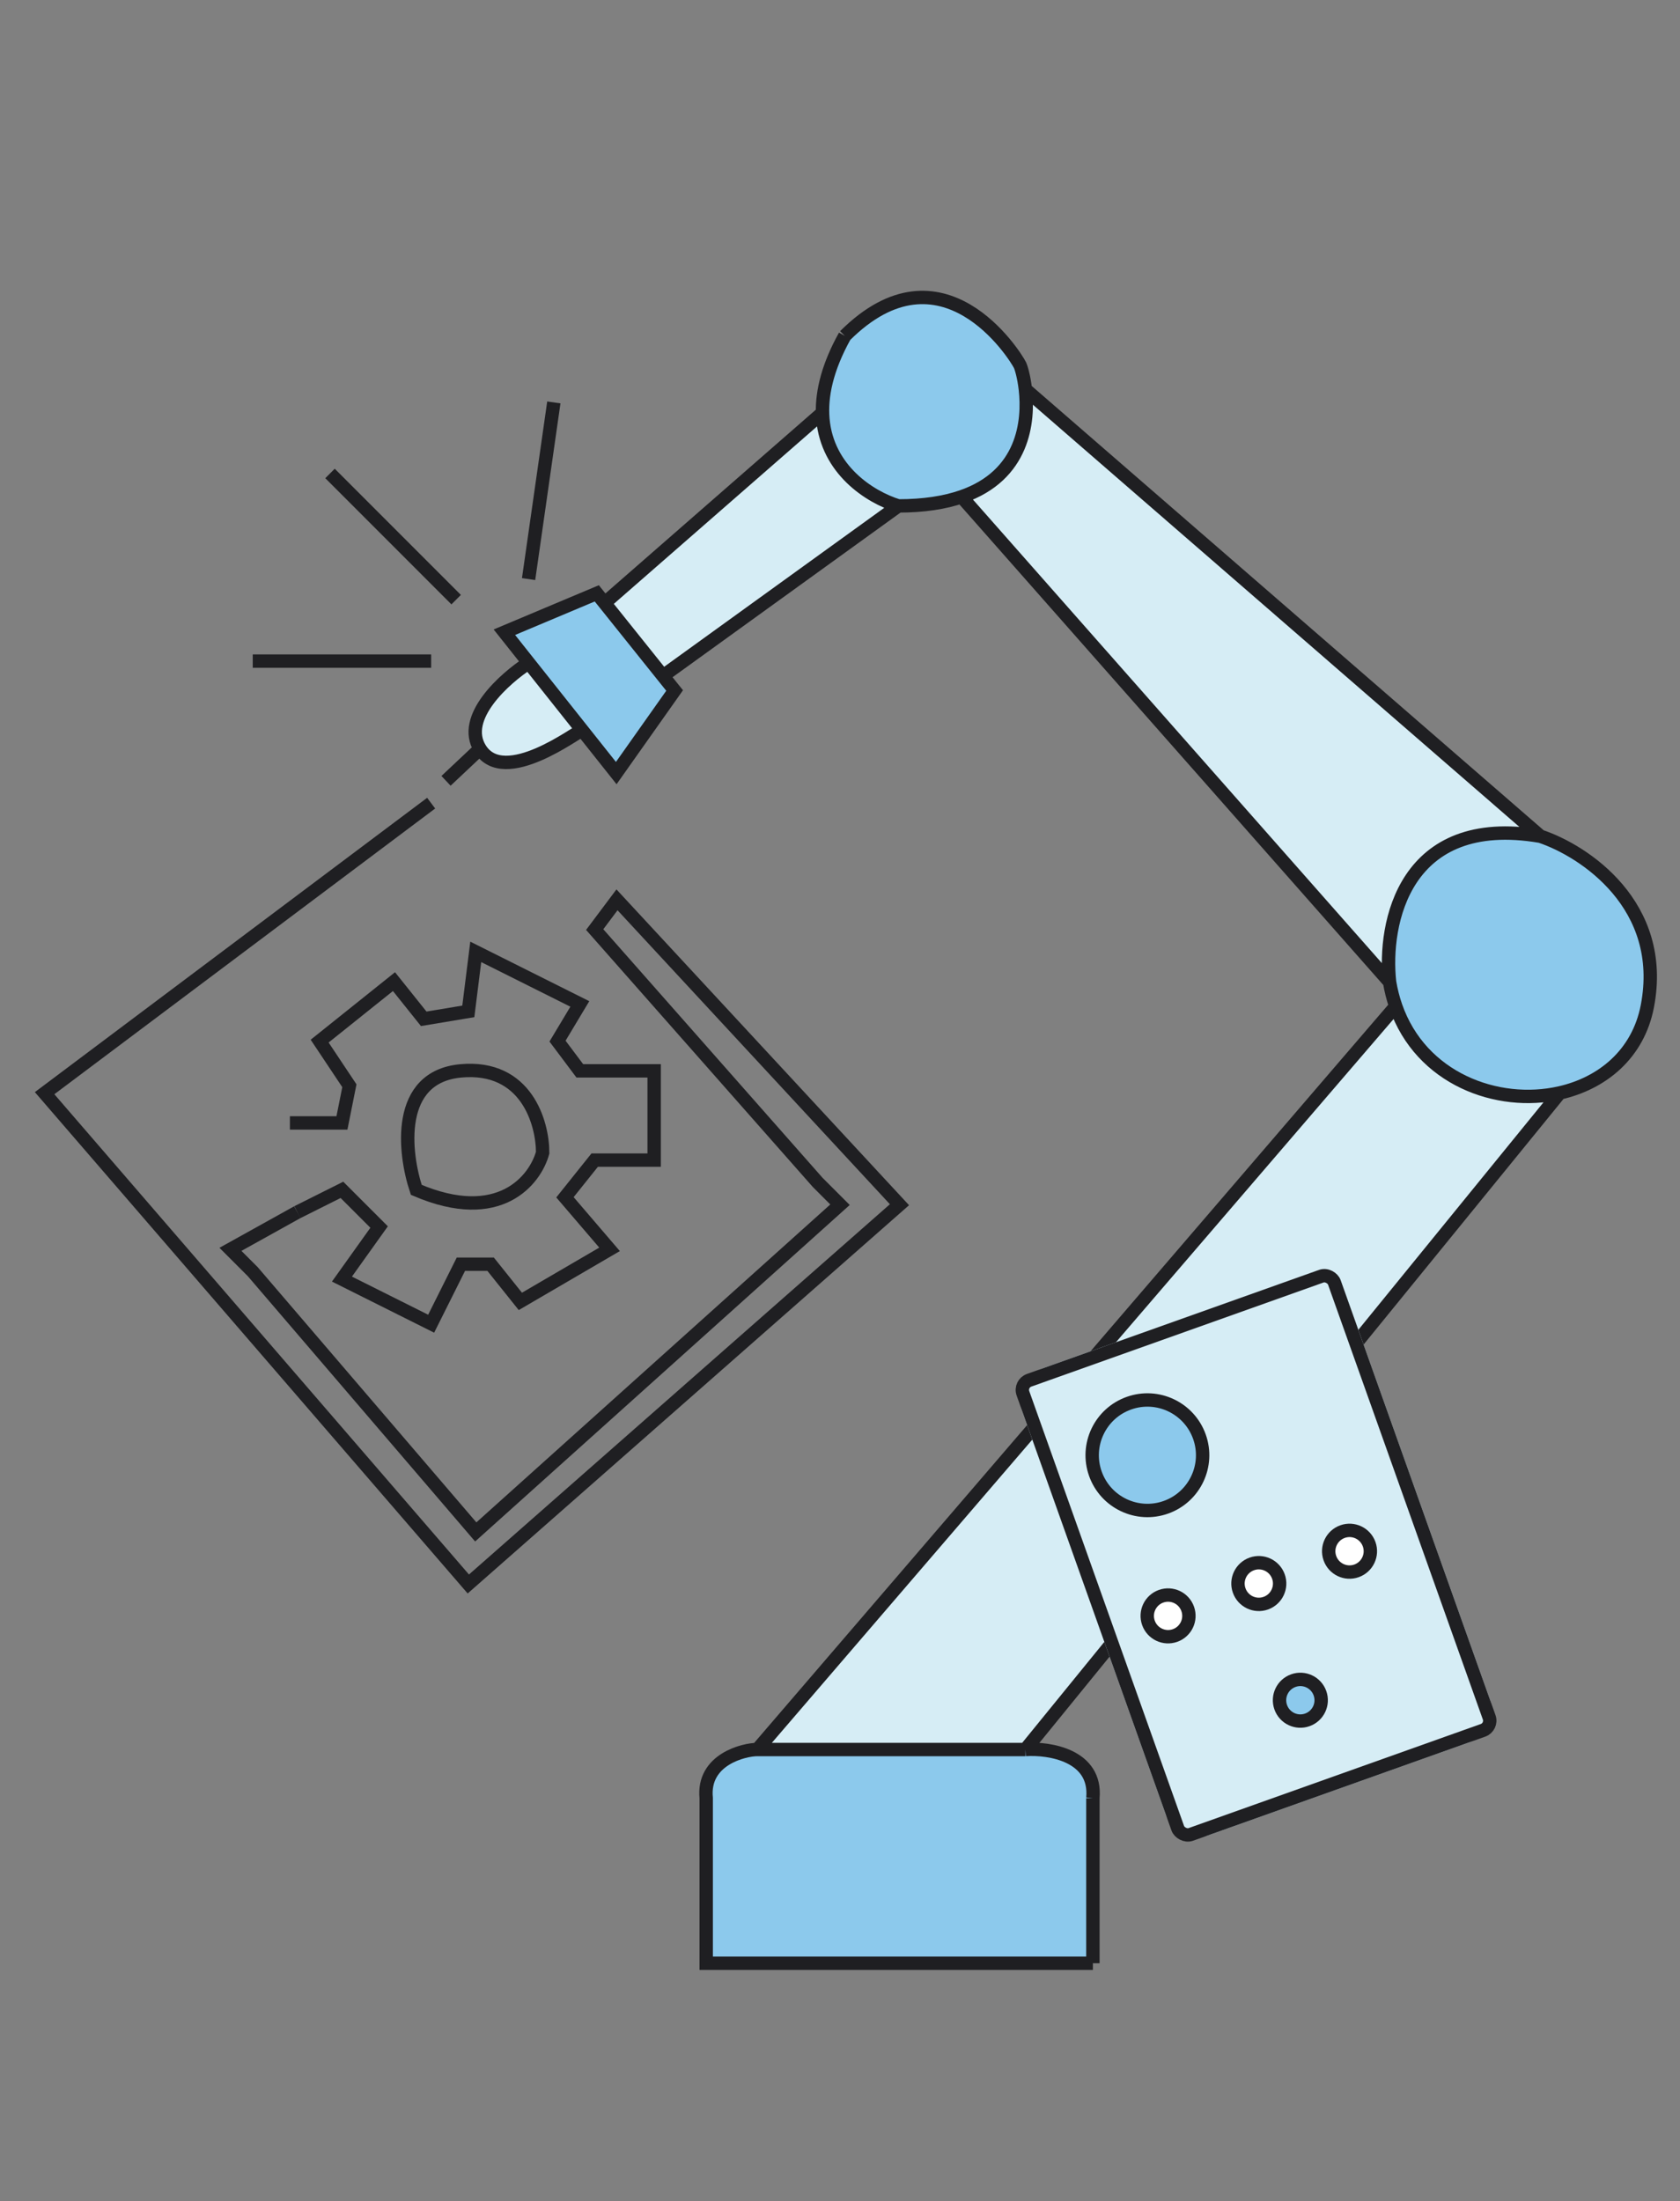 <svg width="113" height="148" viewBox="0 0 113 148" fill="none" xmlns="http://www.w3.org/2000/svg">
<rect x="0" y="0" width="113" height="148" fill="#808080" stroke="none"/>
<path d="M68.968 117.629H50.937C50.065 117.629 47.238 118.282 47.5 120.895V132H73.51V120.895C73.772 118.021 70.591 117.52 68.968 117.629Z" fill="#8CC9EC"/>
<path d="M35.561 44.566C33.926 45.621 30.981 48.255 32.29 50.346C33.926 52.959 38.833 49.153 39.16 49.096L35.561 44.566Z" fill="#D6EDF5"/>
<path d="M41.45 51.979L45.376 46.426L44.59 45.446L40.665 40.547L40.141 39.894L33.926 42.507L35.561 44.566L39.16 49.096L41.45 51.979Z" fill="#8CC9EC"/>
<path d="M68.603 24.543C68.276 23.89 63.368 16.051 56.826 22.583C55.712 24.584 55.292 26.299 55.325 27.75C55.329 27.898 55.337 28.043 55.35 28.185C55.65 31.572 58.475 33.416 60.424 34.015C62.159 34.015 63.556 33.787 64.677 33.402C68.868 31.963 69.212 28.328 68.968 26.176C68.871 25.32 68.681 24.699 68.603 24.543Z" fill="#8CC9EC"/>
<path d="M103.607 56.225C94.447 54.657 93.029 62.104 93.465 66.023C93.562 66.6 93.701 67.145 93.879 67.656C95.57 72.528 100.711 74.432 104.915 73.482C107.764 72.838 110.182 70.884 110.804 67.656C112.112 60.863 106.551 57.205 103.607 56.225Z" fill="#8CC9EC"/>
<path d="M55.325 27.75L40.665 40.547L44.59 45.446L60.424 34.015C58.475 33.416 55.65 31.572 55.35 28.185C55.337 28.043 55.329 27.898 55.325 27.75Z" fill="#D6EDF5"/>
<path d="M64.677 33.402L93.465 66.023C93.029 62.104 94.447 54.657 103.607 56.225L68.968 26.176C69.212 28.328 68.868 31.963 64.677 33.402Z" fill="#D6EDF5"/>
<path d="M68.968 117.629L104.915 73.482C100.711 74.432 95.57 72.528 93.879 67.656L50.937 117.629H68.968Z" fill="#D6EDF5"/>
<path d="M35.561 44.566L33.926 42.507L40.141 39.894L40.665 40.547M35.561 44.566C33.926 45.621 30.981 48.255 32.29 50.346M35.561 44.566L39.16 49.096M32.29 50.346C33.926 52.959 38.833 49.153 39.16 49.096M32.29 50.346L30 52.5M39.16 49.096L41.45 51.979L45.376 46.426L44.59 45.446M40.665 40.547L55.325 27.75M40.665 40.547L44.59 45.446M55.325 27.75C55.292 26.299 55.712 24.584 56.826 22.583M55.325 27.75C55.329 27.898 55.337 28.043 55.35 28.185M44.59 45.446L60.424 34.015M60.424 34.015C62.159 34.015 63.556 33.787 64.677 33.402M60.424 34.015C58.475 33.416 55.65 31.572 55.35 28.185M56.826 22.583C63.368 16.051 68.276 23.89 68.603 24.543C68.681 24.699 68.871 25.32 68.968 26.176M56.826 22.583C55.599 24.788 55.213 26.646 55.35 28.185M64.677 33.402L93.465 66.023M64.677 33.402C68.868 31.963 69.212 28.328 68.968 26.176M93.465 66.023C93.029 62.104 94.447 54.657 103.607 56.225M93.465 66.023C93.562 66.6 93.701 67.145 93.879 67.656M68.968 26.176L103.607 56.225M103.607 56.225C106.551 57.205 112.112 60.863 110.804 67.656C110.182 70.884 107.764 72.838 104.915 73.482M104.915 73.482L68.968 117.629M104.915 73.482C100.711 74.432 95.57 72.528 93.879 67.656M68.968 117.629H50.937M68.968 117.629C70.591 117.52 73.772 118.021 73.51 120.895M93.879 67.656L50.937 117.629M50.937 117.629C50.065 117.629 47.238 118.282 47.5 120.895V132H73.51M73.51 120.895C73.51 123.769 73.51 129.496 73.51 132M73.51 120.895V132" stroke="#1F1F22" stroke-width="0.9"/>
<path d="M20 81.5L23 80L25.5 82.5L23 86L29 89L31 85L33 85L35 87.5L41 84L38 80.5L40 78L44 78L44 72L39 72L37.5 70L39 67.5L32 64L31.5 68L28.5 68.5L26.5 66L21.5 70L23.5 73L23 75.5L19.5 75.5M28 80C27.167 77.5 26.6 72.4 31 72C35.4 71.6 36.5 75.5 36.5 77.5C36 79.333 33.6 82.4 28 80Z" stroke="#1F1F22" stroke-width="0.9"/>
<path d="M29 54L3 73.5L31.5 106.5L60.5 81L41.5 60.5L40 62.5L55 79.5L56.5 81L32 103L17 85.5L15.5 84L20 81.5" stroke="#1F1F22" stroke-width="0.9"/>
<rect x="68" y="92.761" width="23.134" height="33.313" rx="2.269" transform="rotate(-19.602 68 92.761)" fill="#D6EDF5"/>
<rect x="68.575" y="93.034" width="22.234" height="32.413" rx="0.685" transform="rotate(-19.602 68.575 93.034)" stroke="#1F1F22" stroke-width="0.9"/>
<circle cx="77.177" cy="97.843" r="3.714" transform="rotate(-19.602 77.177 97.843)" fill="#8CC9EC" stroke="#1F1F22" stroke-width="0.9"/>
<circle cx="78.567" cy="108.644" r="1.401" transform="rotate(-19.602 78.567 108.644)" fill="white" stroke="#1F1F22" stroke-width="0.9"/>
<circle cx="84.67" cy="106.47" r="1.401" transform="rotate(-19.602 84.67 106.47)" fill="white" stroke="#1F1F22" stroke-width="0.9"/>
<circle cx="87.464" cy="114.316" r="1.401" transform="rotate(-19.602 87.464 114.316)" fill="#8CC9EC" stroke="#1F1F22" stroke-width="0.9"/>
<circle cx="90.772" cy="104.297" r="1.401" transform="rotate(-19.602 90.772 104.297)" fill="white" stroke="#1F1F22" stroke-width="0.9"/>
<line x1="29" y1="44.45" x2="17" y2="44.45" stroke="#1F1F22" stroke-width="0.9"/>
<line x1="30.682" y1="40.318" x2="22.197" y2="31.833" stroke="#1F1F22" stroke-width="0.9"/>
<line x1="35.554" y1="38.936" x2="37.252" y2="27.057" stroke="#1F1F22" stroke-width="0.9"/>
</svg>
